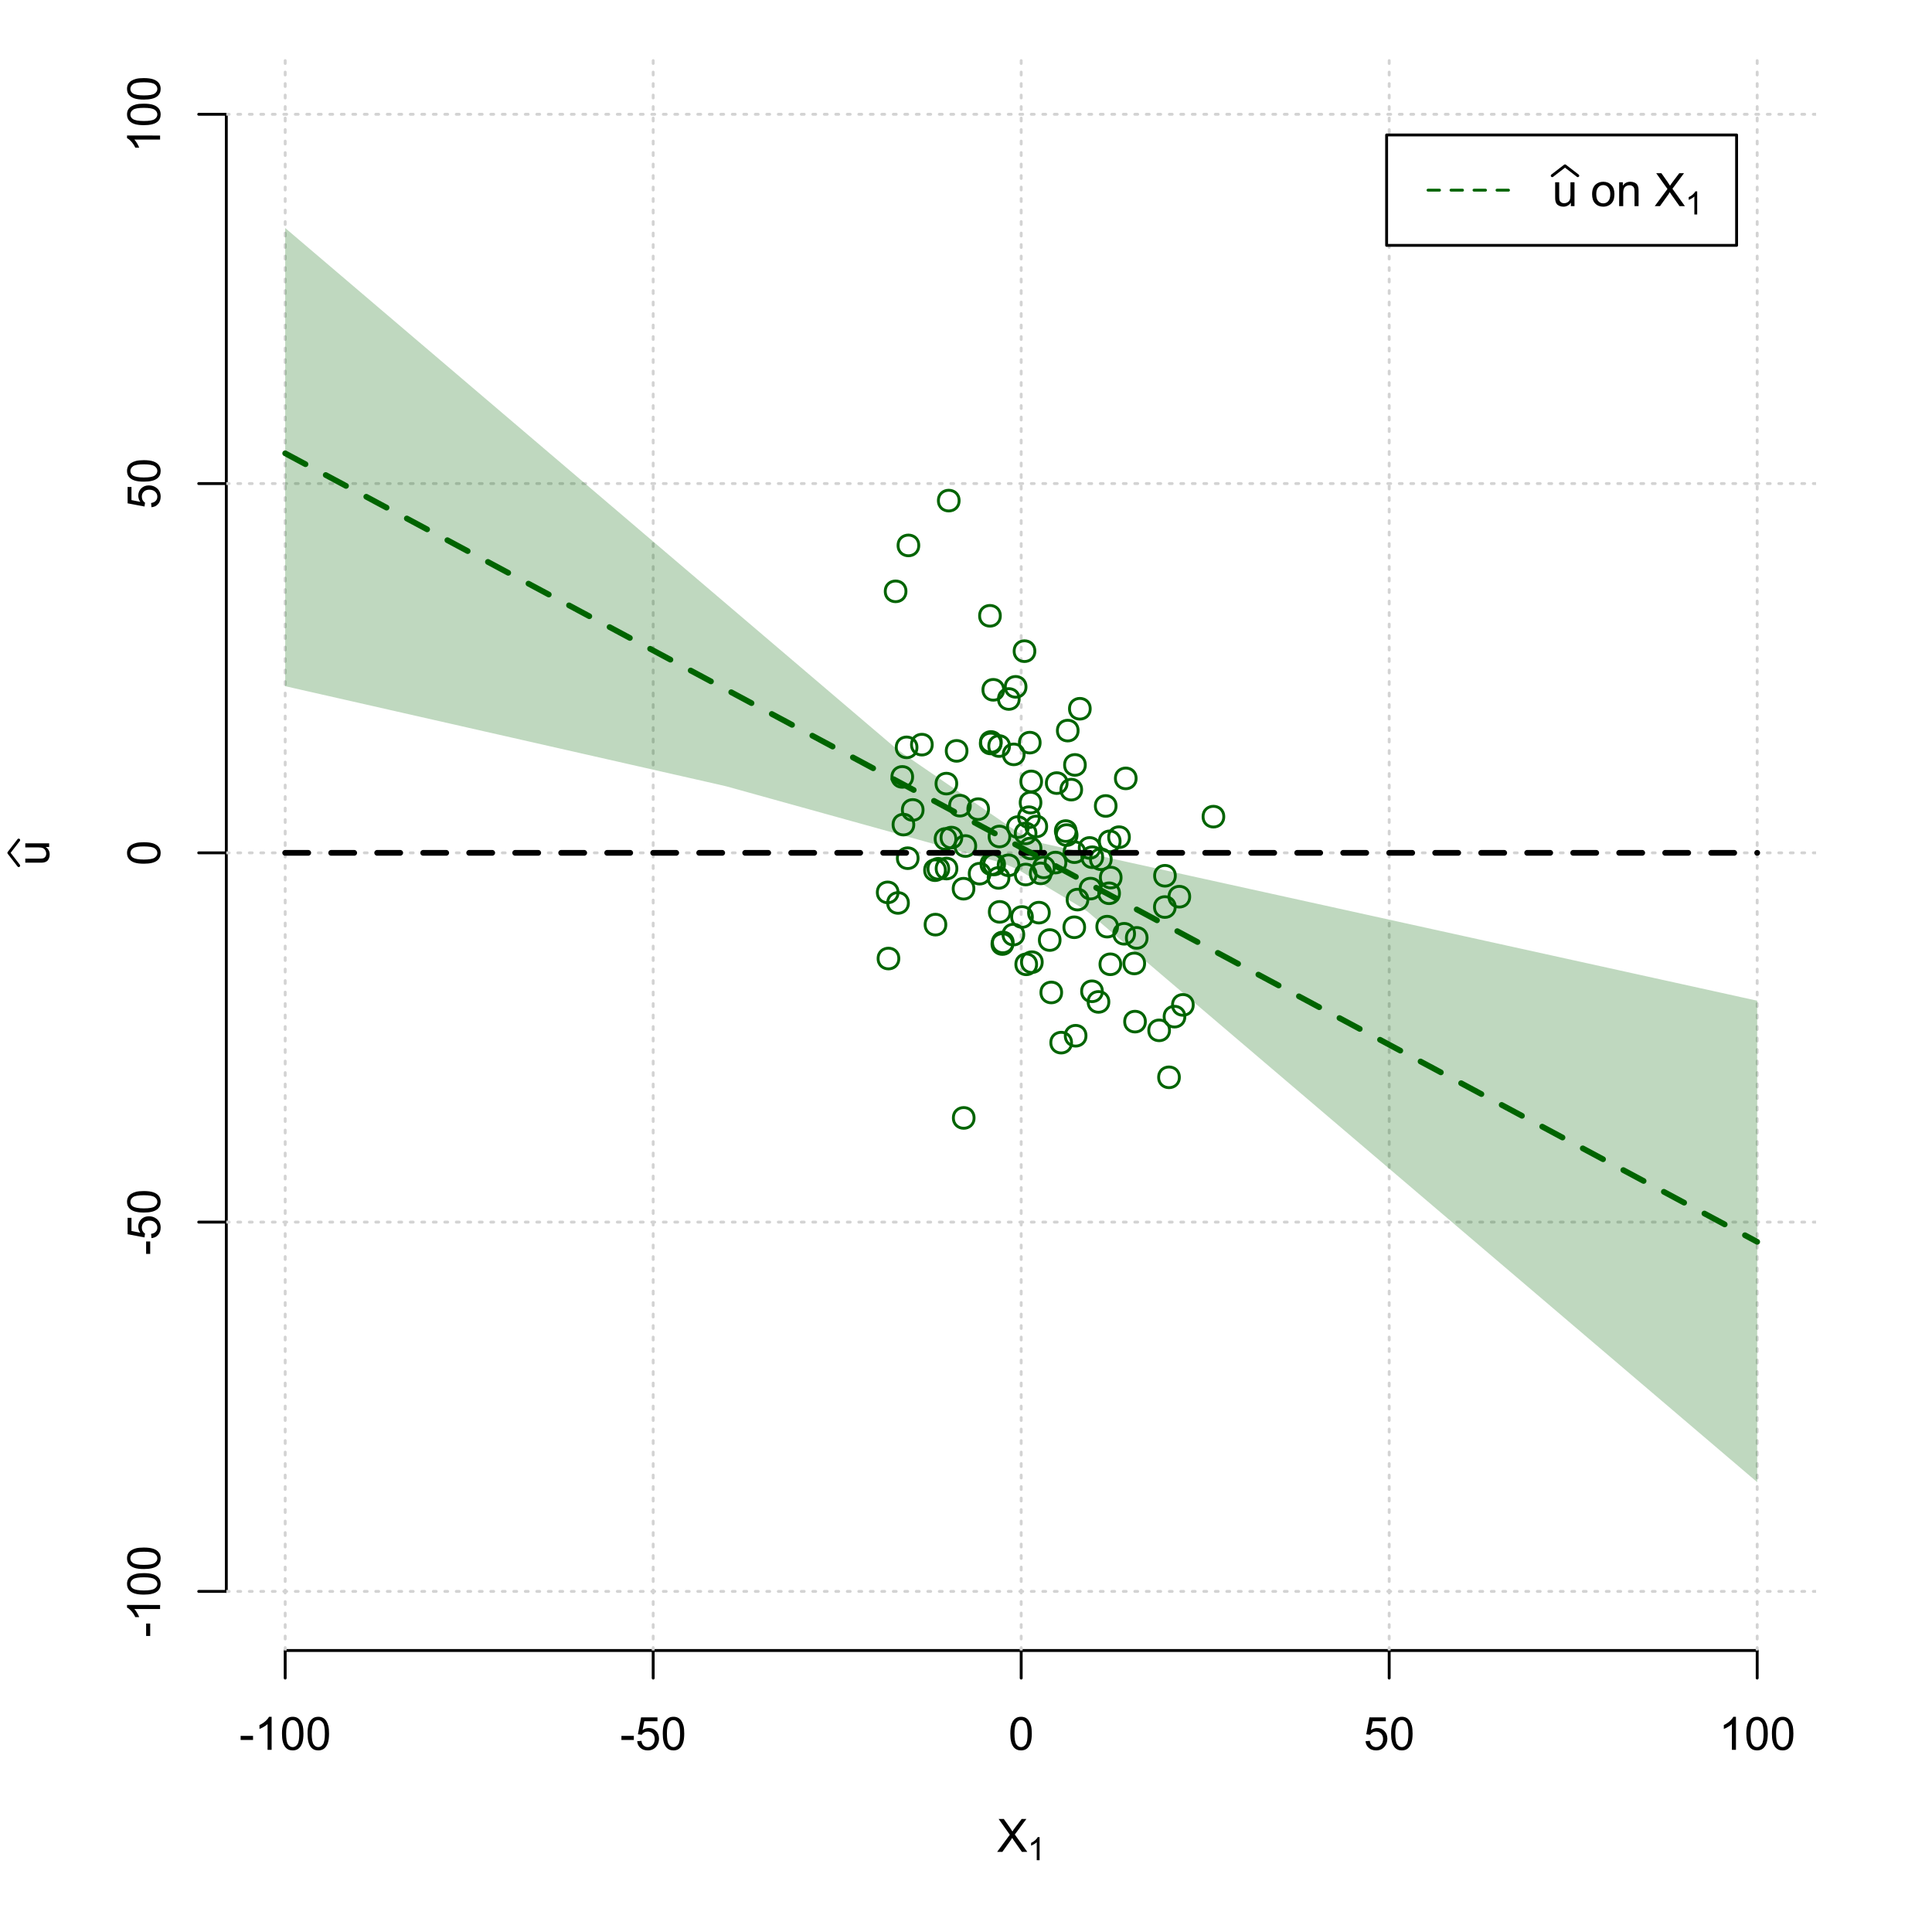 <?xml version="1.0" encoding="UTF-8"?>
<svg xmlns="http://www.w3.org/2000/svg" xmlns:xlink="http://www.w3.org/1999/xlink" width="504pt" height="504pt" viewBox="0 0 504 504" version="1.1">
<defs>
<g>
<symbol overflow="visible" id="glyph0-0">
<path style="stroke:none;" d="M 1.5 0 L 1.5 -7.5 L 7.5 -7.5 L 7.5 0 Z M 1.688 -0.188 L 7.312 -0.188 L 7.312 -7.312 L 1.688 -7.312 Z M 1.688 -0.188 "/>
</symbol>
<symbol overflow="visible" id="glyph0-1">
<path style="stroke:none;" d="M 0.055 0 L 3.375 -4.477 L 0.445 -8.59 L 1.797 -8.59 L 3.359 -6.387 C 3.68 -5.93 3.91 -5.578 4.047 -5.332 C 4.238 -5.645 4.465 -5.969 4.727 -6.312 L 6.457 -8.59 L 7.695 -8.59 L 4.676 -4.539 L 7.93 0 L 6.523 0 L 4.359 -3.062 C 4.238 -3.238 4.113 -3.43 3.984 -3.641 C 3.789 -3.324 3.652 -3.109 3.574 -2.992 L 1.418 0 Z M 0.055 0 "/>
</symbol>
<symbol overflow="visible" id="glyph0-2">
<path style="stroke:none;" d="M 0.383 -2.578 L 0.383 -3.641 L 3.621 -3.641 L 3.621 -2.578 Z M 0.383 -2.578 "/>
</symbol>
<symbol overflow="visible" id="glyph0-3">
<path style="stroke:none;" d="M 4.469 0 L 3.414 0 L 3.414 -6.719 C 3.16 -6.477 2.828 -6.234 2.414 -5.996 C 2 -5.75 1.629 -5.57 1.305 -5.449 L 1.305 -6.469 C 1.895 -6.742 2.41 -7.078 2.852 -7.477 C 3.293 -7.871 3.605 -8.254 3.789 -8.625 L 4.469 -8.625 Z M 4.469 0 "/>
</symbol>
<symbol overflow="visible" id="glyph0-4">
<path style="stroke:none;" d="M 0.5 -4.234 C 0.496 -5.246 0.602 -6.062 0.812 -6.688 C 1.02 -7.305 1.328 -7.785 1.742 -8.121 C 2.148 -8.457 2.668 -8.625 3.297 -8.625 C 3.758 -8.625 4.164 -8.531 4.512 -8.348 C 4.855 -8.16 5.141 -7.891 5.371 -7.543 C 5.594 -7.191 5.773 -6.766 5.906 -6.266 C 6.035 -5.762 6.098 -5.086 6.102 -4.234 C 6.098 -3.227 5.996 -2.414 5.789 -1.797 C 5.578 -1.176 5.266 -0.695 4.859 -0.359 C 4.445 -0.02 3.926 0.145 3.297 0.148 C 2.465 0.145 1.816 -0.148 1.348 -0.742 C 0.781 -1.457 0.496 -2.621 0.5 -4.234 Z M 1.582 -4.234 C 1.582 -2.824 1.746 -1.887 2.074 -1.418 C 2.402 -0.949 2.809 -0.715 3.297 -0.719 C 3.777 -0.715 4.184 -0.949 4.52 -1.422 C 4.848 -1.887 5.016 -2.824 5.016 -4.234 C 5.016 -5.648 4.848 -6.59 4.52 -7.055 C 4.184 -7.516 3.773 -7.746 3.289 -7.75 C 2.801 -7.746 2.414 -7.543 2.125 -7.137 C 1.762 -6.613 1.582 -5.645 1.582 -4.234 Z M 1.582 -4.234 "/>
</symbol>
<symbol overflow="visible" id="glyph0-5">
<path style="stroke:none;" d="M 0.5 -2.25 L 1.605 -2.344 C 1.684 -1.805 1.871 -1.398 2.176 -1.125 C 2.473 -0.852 2.836 -0.715 3.258 -0.719 C 3.766 -0.715 4.195 -0.906 4.547 -1.293 C 4.898 -1.672 5.074 -2.18 5.074 -2.82 C 5.074 -3.414 4.902 -3.891 4.566 -4.242 C 4.227 -4.59 3.785 -4.762 3.242 -4.766 C 2.898 -4.762 2.594 -4.684 2.32 -4.531 C 2.047 -4.375 1.832 -4.176 1.676 -3.93 L 0.688 -4.062 L 1.516 -8.473 L 5.789 -8.473 L 5.789 -7.465 L 2.359 -7.465 L 1.898 -5.156 C 2.414 -5.516 2.953 -5.695 3.523 -5.695 C 4.27 -5.695 4.902 -5.434 5.422 -4.914 C 5.934 -4.395 6.191 -3.727 6.195 -2.914 C 6.191 -2.133 5.965 -1.461 5.516 -0.898 C 4.961 -0.199 4.211 0.145 3.258 0.148 C 2.477 0.145 1.836 -0.07 1.344 -0.508 C 0.844 -0.941 0.562 -1.523 0.5 -2.25 Z M 0.5 -2.25 "/>
</symbol>
<symbol overflow="visible" id="glyph0-6">
<path style="stroke:none;" d="M 4.867 0 L 4.867 -0.914 C 4.379 -0.211 3.723 0.141 2.895 0.141 C 2.527 0.141 2.184 0.07 1.867 -0.07 C 1.547 -0.211 1.309 -0.387 1.156 -0.602 C 1 -0.812 0.895 -1.074 0.832 -1.383 C 0.785 -1.59 0.762 -1.918 0.766 -2.367 L 0.766 -6.223 L 1.82 -6.223 L 1.82 -2.773 C 1.816 -2.219 1.84 -1.848 1.887 -1.656 C 1.949 -1.379 2.09 -1.16 2.309 -1.004 C 2.523 -0.84 2.789 -0.762 3.105 -0.766 C 3.418 -0.762 3.715 -0.844 3.996 -1.008 C 4.273 -1.172 4.469 -1.391 4.586 -1.672 C 4.699 -1.949 4.758 -2.355 4.758 -2.891 L 4.758 -6.223 L 5.812 -6.223 L 5.812 0 Z M 4.867 0 "/>
</symbol>
<symbol overflow="visible" id="glyph0-7">
<path style="stroke:none;" d=""/>
</symbol>
<symbol overflow="visible" id="glyph0-8">
<path style="stroke:none;" d="M 0.398 -3.109 C 0.398 -4.262 0.719 -5.117 1.359 -5.672 C 1.895 -6.133 2.547 -6.363 3.316 -6.363 C 4.172 -6.363 4.871 -6.082 5.414 -5.52 C 5.953 -4.957 6.223 -4.184 6.227 -3.199 C 6.223 -2.398 6.102 -1.766 5.867 -1.309 C 5.625 -0.848 5.277 -0.492 4.82 -0.238 C 4.359 0.016 3.859 0.141 3.316 0.141 C 2.441 0.141 1.734 -0.137 1.203 -0.695 C 0.664 -1.254 0.398 -2.059 0.398 -3.109 Z M 1.484 -3.109 C 1.48 -2.309 1.656 -1.711 2.004 -1.32 C 2.348 -0.922 2.785 -0.727 3.316 -0.727 C 3.84 -0.727 4.273 -0.926 4.621 -1.324 C 4.969 -1.723 5.145 -2.328 5.145 -3.148 C 5.145 -3.914 4.969 -4.496 4.617 -4.895 C 4.266 -5.289 3.832 -5.488 3.316 -5.492 C 2.785 -5.488 2.348 -5.293 2.004 -4.898 C 1.656 -4.5 1.48 -3.902 1.484 -3.109 Z M 1.484 -3.109 "/>
</symbol>
<symbol overflow="visible" id="glyph0-9">
<path style="stroke:none;" d="M 0.789 0 L 0.789 -6.223 L 1.742 -6.223 L 1.742 -5.336 C 2.195 -6.02 2.855 -6.363 3.719 -6.363 C 4.09 -6.363 4.434 -6.293 4.754 -6.16 C 5.066 -6.023 5.305 -5.848 5.461 -5.633 C 5.617 -5.41 5.727 -5.152 5.789 -4.852 C 5.828 -4.656 5.848 -4.312 5.848 -3.828 L 5.848 0 L 4.793 0 L 4.793 -3.785 C 4.793 -4.215 4.75 -4.535 4.668 -4.75 C 4.586 -4.961 4.441 -5.129 4.234 -5.258 C 4.023 -5.383 3.777 -5.449 3.5 -5.449 C 3.047 -5.449 2.66 -5.305 2.332 -5.02 C 2.004 -4.734 1.84 -4.195 1.844 -3.398 L 1.844 0 Z M 0.789 0 "/>
</symbol>
<symbol overflow="visible" id="glyph1-0">
<path style="stroke:none;" d="M 1.051 0 L 1.051 -5.25 L 5.25 -5.25 L 5.25 0 Z M 1.18 -0.133 L 5.117 -0.133 L 5.117 -5.117 L 1.18 -5.117 Z M 1.18 -0.133 "/>
</symbol>
<symbol overflow="visible" id="glyph1-1">
<path style="stroke:none;" d="M 3.129 0 L 2.391 0 L 2.391 -4.703 C 2.211 -4.531 1.977 -4.363 1.691 -4.195 C 1.398 -4.023 1.141 -3.895 0.914 -3.812 L 0.914 -4.527 C 1.328 -4.719 1.688 -4.953 1.996 -5.234 C 2.305 -5.508 2.523 -5.777 2.652 -6.039 L 3.129 -6.039 Z M 3.129 0 "/>
</symbol>
<symbol overflow="visible" id="glyph2-0">
<path style="stroke:none;" d="M 0 -1.5 L -7.5 -1.5 L -7.5 -7.5 L 0 -7.5 Z M -0.188 -1.688 L -0.188 -7.312 L -7.312 -7.312 L -7.312 -1.688 Z M -0.188 -1.688 "/>
</symbol>
<symbol overflow="visible" id="glyph2-1">
<path style="stroke:none;" d="M 0 -4.867 L -0.914 -4.867 C -0.211 -4.379 0.141 -3.723 0.141 -2.895 C 0.141 -2.527 0.07 -2.184 -0.07 -1.867 C -0.211 -1.547 -0.387 -1.309 -0.598 -1.156 C -0.809 -1 -1.07 -0.895 -1.383 -0.832 C -1.59 -0.789 -1.918 -0.766 -2.367 -0.77 L -6.223 -0.77 L -6.223 -1.824 L -2.773 -1.824 C -2.219 -1.82 -1.848 -1.844 -1.656 -1.887 C -1.379 -1.949 -1.16 -2.09 -1.004 -2.309 C -0.84 -2.523 -0.762 -2.789 -0.766 -3.105 C -0.762 -3.418 -0.844 -3.715 -1.008 -3.996 C -1.172 -4.273 -1.391 -4.469 -1.672 -4.586 C -1.945 -4.699 -2.352 -4.758 -2.887 -4.758 L -6.223 -4.758 L -6.223 -5.812 L 0 -5.812 Z M 0 -4.867 "/>
</symbol>
<symbol overflow="visible" id="glyph2-2">
<path style="stroke:none;" d="M -2.578 -0.383 L -3.641 -0.383 L -3.641 -3.621 L -2.578 -3.621 Z M -2.578 -0.383 "/>
</symbol>
<symbol overflow="visible" id="glyph2-3">
<path style="stroke:none;" d="M 0 -4.469 L 0 -3.414 L -6.719 -3.418 C -6.477 -3.16 -6.234 -2.828 -5.996 -2.418 C -5.75 -2.004 -5.57 -1.633 -5.449 -1.309 L -6.469 -1.309 C -6.742 -1.895 -7.078 -2.41 -7.477 -2.852 C -7.871 -3.293 -8.254 -3.605 -8.625 -3.793 L -8.625 -4.473 Z M 0 -4.469 "/>
</symbol>
<symbol overflow="visible" id="glyph2-4">
<path style="stroke:none;" d="M -4.234 -0.5 C -5.246 -0.496 -6.062 -0.602 -6.688 -0.812 C -7.305 -1.02 -7.785 -1.328 -8.121 -1.742 C -8.457 -2.152 -8.625 -2.672 -8.625 -3.301 C -8.625 -3.758 -8.531 -4.164 -8.348 -4.512 C -8.16 -4.859 -7.891 -5.145 -7.543 -5.371 C -7.191 -5.594 -6.766 -5.773 -6.266 -5.906 C -5.762 -6.035 -5.086 -6.098 -4.234 -6.102 C -3.223 -6.098 -2.41 -5.996 -1.793 -5.789 C -1.176 -5.578 -0.695 -5.266 -0.359 -4.859 C -0.02 -4.445 0.145 -3.926 0.148 -3.297 C 0.145 -2.465 -0.148 -1.816 -0.742 -1.348 C -1.457 -0.781 -2.621 -0.496 -4.234 -0.5 Z M -4.234 -1.582 C -2.824 -1.582 -1.887 -1.746 -1.418 -2.074 C -0.949 -2.402 -0.715 -2.809 -0.719 -3.297 C -0.715 -3.777 -0.949 -4.184 -1.422 -4.52 C -1.887 -4.848 -2.824 -5.016 -4.234 -5.016 C -5.648 -5.016 -6.59 -4.848 -7.055 -4.52 C -7.516 -4.188 -7.746 -3.777 -7.75 -3.289 C -7.746 -2.801 -7.543 -2.414 -7.137 -2.129 C -6.613 -1.762 -5.645 -1.582 -4.234 -1.582 Z M -4.234 -1.582 "/>
</symbol>
<symbol overflow="visible" id="glyph2-5">
<path style="stroke:none;" d="M -2.25 -0.5 L -2.344 -1.605 C -1.805 -1.684 -1.398 -1.871 -1.125 -2.176 C -0.852 -2.473 -0.715 -2.836 -0.719 -3.258 C -0.715 -3.766 -0.906 -4.195 -1.293 -4.547 C -1.672 -4.898 -2.18 -5.074 -2.816 -5.074 C -3.414 -5.074 -3.891 -4.902 -4.242 -4.566 C -4.59 -4.227 -4.762 -3.785 -4.766 -3.242 C -4.762 -2.898 -4.684 -2.594 -4.531 -2.32 C -4.375 -2.047 -4.176 -1.832 -3.93 -1.676 L -4.062 -0.688 L -8.473 -1.52 L -8.473 -5.789 L -7.465 -5.789 L -7.465 -2.363 L -5.156 -1.898 C -5.516 -2.414 -5.695 -2.953 -5.695 -3.523 C -5.695 -4.27 -5.434 -4.902 -4.914 -5.422 C -4.395 -5.934 -3.727 -6.191 -2.91 -6.195 C -2.133 -6.191 -1.461 -5.965 -0.895 -5.516 C -0.199 -4.961 0.145 -4.211 0.148 -3.258 C 0.145 -2.477 -0.07 -1.836 -0.508 -1.344 C -0.941 -0.848 -1.523 -0.566 -2.25 -0.5 Z M -2.25 -0.5 "/>
</symbol>
</g>
<clipPath id="clip1">
  <path d="M 74 14.398 L 75 14.398 L 75 430.559 L 74 430.559 Z M 74 14.398 "/>
</clipPath>
<clipPath id="clip2">
  <path d="M 170 14.398 L 171 14.398 L 171 430.559 L 170 430.559 Z M 170 14.398 "/>
</clipPath>
<clipPath id="clip3">
  <path d="M 266 14.398 L 267 14.398 L 267 430.559 L 266 430.559 Z M 266 14.398 "/>
</clipPath>
<clipPath id="clip4">
  <path d="M 362 14.398 L 363 14.398 L 363 430.559 L 362 430.559 Z M 362 14.398 "/>
</clipPath>
<clipPath id="clip5">
  <path d="M 458 14.398 L 459 14.398 L 459 430.559 L 458 430.559 Z M 458 14.398 "/>
</clipPath>
<clipPath id="clip6">
  <path d="M 59.039 414 L 473.758 414 L 473.758 416 L 59.039 416 Z M 59.039 414 "/>
</clipPath>
<clipPath id="clip7">
  <path d="M 59.039 318 L 473.758 318 L 473.758 320 L 59.039 320 Z M 59.039 318 "/>
</clipPath>
<clipPath id="clip8">
  <path d="M 59.039 222 L 473.758 222 L 473.758 223 L 59.039 223 Z M 59.039 222 "/>
</clipPath>
<clipPath id="clip9">
  <path d="M 59.039 125 L 473.758 125 L 473.758 127 L 59.039 127 Z M 59.039 125 "/>
</clipPath>
<clipPath id="clip10">
  <path d="M 59.039 29 L 473.758 29 L 473.758 31 L 59.039 31 Z M 59.039 29 "/>
</clipPath>
</defs>
<g id="surface4116">
<rect x="0" y="0" width="504" height="504" style="fill:rgb(100%,100%,100%);fill-opacity:1;stroke:none;"/>
<g style="fill:rgb(0%,0%,0%);fill-opacity:1;">
  <use xlink:href="#glyph0-1" x="260.062" y="483.102"/>
</g>
<g style="fill:rgb(0%,0%,0%);fill-opacity:1;">
  <use xlink:href="#glyph1-1" x="268.066" y="485.281"/>
</g>
<g style="fill:rgb(0%,0%,0%);fill-opacity:1;">
  <use xlink:href="#glyph2-1" x="12.82" y="225.816"/>
</g>
<path style="fill:none;stroke-width:0.75;stroke-linecap:round;stroke-linejoin:round;stroke:rgb(0%,0%,0%);stroke-opacity:1;stroke-miterlimit:10;" d="M 4.879 225.816 L 2.301 222.48 L 4.879 219.145 "/>
<path style="fill:none;stroke-width:0.75;stroke-linecap:round;stroke-linejoin:round;stroke:rgb(0%,0%,0%);stroke-opacity:1;stroke-miterlimit:10;" d="M 74.398 430.559 L 458.398 430.559 "/>
<path style="fill:none;stroke-width:0.75;stroke-linecap:round;stroke-linejoin:round;stroke:rgb(0%,0%,0%);stroke-opacity:1;stroke-miterlimit:10;" d="M 74.398 430.559 L 74.398 437.762 "/>
<path style="fill:none;stroke-width:0.75;stroke-linecap:round;stroke-linejoin:round;stroke:rgb(0%,0%,0%);stroke-opacity:1;stroke-miterlimit:10;" d="M 170.398 430.559 L 170.398 437.762 "/>
<path style="fill:none;stroke-width:0.75;stroke-linecap:round;stroke-linejoin:round;stroke:rgb(0%,0%,0%);stroke-opacity:1;stroke-miterlimit:10;" d="M 266.398 430.559 L 266.398 437.762 "/>
<path style="fill:none;stroke-width:0.75;stroke-linecap:round;stroke-linejoin:round;stroke:rgb(0%,0%,0%);stroke-opacity:1;stroke-miterlimit:10;" d="M 362.398 430.559 L 362.398 437.762 "/>
<path style="fill:none;stroke-width:0.75;stroke-linecap:round;stroke-linejoin:round;stroke:rgb(0%,0%,0%);stroke-opacity:1;stroke-miterlimit:10;" d="M 458.398 430.559 L 458.398 437.762 "/>
<g style="fill:rgb(0%,0%,0%);fill-opacity:1;">
  <use xlink:href="#glyph0-2" x="62.391" y="456.48"/>
  <use xlink:href="#glyph0-3" x="66.387" y="456.48"/>
  <use xlink:href="#glyph0-4" x="73.061" y="456.48"/>
  <use xlink:href="#glyph0-4" x="79.734" y="456.48"/>
</g>
<g style="fill:rgb(0%,0%,0%);fill-opacity:1;">
  <use xlink:href="#glyph0-2" x="161.727" y="456.48"/>
  <use xlink:href="#glyph0-5" x="165.723" y="456.48"/>
  <use xlink:href="#glyph0-4" x="172.396" y="456.48"/>
</g>
<g style="fill:rgb(0%,0%,0%);fill-opacity:1;">
  <use xlink:href="#glyph0-4" x="263.062" y="456.48"/>
</g>
<g style="fill:rgb(0%,0%,0%);fill-opacity:1;">
  <use xlink:href="#glyph0-5" x="355.727" y="456.48"/>
  <use xlink:href="#glyph0-4" x="362.4" y="456.48"/>
</g>
<g style="fill:rgb(0%,0%,0%);fill-opacity:1;">
  <use xlink:href="#glyph0-3" x="448.387" y="456.48"/>
  <use xlink:href="#glyph0-4" x="455.061" y="456.48"/>
  <use xlink:href="#glyph0-4" x="461.734" y="456.48"/>
</g>
<path style="fill:none;stroke-width:0.75;stroke-linecap:round;stroke-linejoin:round;stroke:rgb(0%,0%,0%);stroke-opacity:1;stroke-miterlimit:10;" d="M 59.039 415.148 L 59.039 29.812 "/>
<path style="fill:none;stroke-width:0.75;stroke-linecap:round;stroke-linejoin:round;stroke:rgb(0%,0%,0%);stroke-opacity:1;stroke-miterlimit:10;" d="M 59.039 415.148 L 51.84 415.148 "/>
<path style="fill:none;stroke-width:0.75;stroke-linecap:round;stroke-linejoin:round;stroke:rgb(0%,0%,0%);stroke-opacity:1;stroke-miterlimit:10;" d="M 59.039 318.812 L 51.84 318.812 "/>
<path style="fill:none;stroke-width:0.75;stroke-linecap:round;stroke-linejoin:round;stroke:rgb(0%,0%,0%);stroke-opacity:1;stroke-miterlimit:10;" d="M 59.039 222.48 L 51.84 222.48 "/>
<path style="fill:none;stroke-width:0.75;stroke-linecap:round;stroke-linejoin:round;stroke:rgb(0%,0%,0%);stroke-opacity:1;stroke-miterlimit:10;" d="M 59.039 126.148 L 51.84 126.148 "/>
<path style="fill:none;stroke-width:0.75;stroke-linecap:round;stroke-linejoin:round;stroke:rgb(0%,0%,0%);stroke-opacity:1;stroke-miterlimit:10;" d="M 59.039 29.812 L 51.84 29.812 "/>
<g style="fill:rgb(0%,0%,0%);fill-opacity:1;">
  <use xlink:href="#glyph2-2" x="41.762" y="427.156"/>
  <use xlink:href="#glyph2-3" x="41.762" y="423.16"/>
  <use xlink:href="#glyph2-4" x="41.762" y="416.486"/>
  <use xlink:href="#glyph2-4" x="41.762" y="409.812"/>
</g>
<g style="fill:rgb(0%,0%,0%);fill-opacity:1;">
  <use xlink:href="#glyph2-2" x="41.762" y="327.484"/>
  <use xlink:href="#glyph2-5" x="41.762" y="323.488"/>
  <use xlink:href="#glyph2-4" x="41.762" y="316.814"/>
</g>
<g style="fill:rgb(0%,0%,0%);fill-opacity:1;">
  <use xlink:href="#glyph2-4" x="41.762" y="225.816"/>
</g>
<g style="fill:rgb(0%,0%,0%);fill-opacity:1;">
  <use xlink:href="#glyph2-5" x="41.762" y="132.82"/>
  <use xlink:href="#glyph2-4" x="41.762" y="126.146"/>
</g>
<g style="fill:rgb(0%,0%,0%);fill-opacity:1;">
  <use xlink:href="#glyph2-3" x="41.762" y="39.824"/>
  <use xlink:href="#glyph2-4" x="41.762" y="33.15"/>
  <use xlink:href="#glyph2-4" x="41.762" y="26.477"/>
</g>
<g clip-path="url(#clip1)" clip-rule="nonzero">
<path style="fill:none;stroke-width:0.75;stroke-linecap:round;stroke-linejoin:round;stroke:rgb(82.745%,82.745%,82.745%);stroke-opacity:1;stroke-dasharray:0.75,2.25;stroke-miterlimit:10;" d="M 74.398 430.559 L 74.398 14.398 "/>
</g>
<g clip-path="url(#clip2)" clip-rule="nonzero">
<path style="fill:none;stroke-width:0.75;stroke-linecap:round;stroke-linejoin:round;stroke:rgb(82.745%,82.745%,82.745%);stroke-opacity:1;stroke-dasharray:0.75,2.25;stroke-miterlimit:10;" d="M 170.398 430.559 L 170.398 14.398 "/>
</g>
<g clip-path="url(#clip3)" clip-rule="nonzero">
<path style="fill:none;stroke-width:0.75;stroke-linecap:round;stroke-linejoin:round;stroke:rgb(82.745%,82.745%,82.745%);stroke-opacity:1;stroke-dasharray:0.75,2.25;stroke-miterlimit:10;" d="M 266.398 430.559 L 266.398 14.398 "/>
</g>
<g clip-path="url(#clip4)" clip-rule="nonzero">
<path style="fill:none;stroke-width:0.75;stroke-linecap:round;stroke-linejoin:round;stroke:rgb(82.745%,82.745%,82.745%);stroke-opacity:1;stroke-dasharray:0.75,2.25;stroke-miterlimit:10;" d="M 362.398 430.559 L 362.398 14.398 "/>
</g>
<g clip-path="url(#clip5)" clip-rule="nonzero">
<path style="fill:none;stroke-width:0.75;stroke-linecap:round;stroke-linejoin:round;stroke:rgb(82.745%,82.745%,82.745%);stroke-opacity:1;stroke-dasharray:0.75,2.25;stroke-miterlimit:10;" d="M 458.398 430.559 L 458.398 14.398 "/>
</g>
<g clip-path="url(#clip6)" clip-rule="nonzero">
<path style="fill:none;stroke-width:0.75;stroke-linecap:round;stroke-linejoin:round;stroke:rgb(82.745%,82.745%,82.745%);stroke-opacity:1;stroke-dasharray:0.75,2.25;stroke-miterlimit:10;" d="M 59.039 415.148 L 473.762 415.148 "/>
</g>
<g clip-path="url(#clip7)" clip-rule="nonzero">
<path style="fill:none;stroke-width:0.75;stroke-linecap:round;stroke-linejoin:round;stroke:rgb(82.745%,82.745%,82.745%);stroke-opacity:1;stroke-dasharray:0.75,2.25;stroke-miterlimit:10;" d="M 59.039 318.812 L 473.762 318.812 "/>
</g>
<g clip-path="url(#clip8)" clip-rule="nonzero">
<path style="fill:none;stroke-width:0.75;stroke-linecap:round;stroke-linejoin:round;stroke:rgb(82.745%,82.745%,82.745%);stroke-opacity:1;stroke-dasharray:0.75,2.25;stroke-miterlimit:10;" d="M 59.039 222.48 L 473.762 222.48 "/>
</g>
<g clip-path="url(#clip9)" clip-rule="nonzero">
<path style="fill:none;stroke-width:0.75;stroke-linecap:round;stroke-linejoin:round;stroke:rgb(82.745%,82.745%,82.745%);stroke-opacity:1;stroke-dasharray:0.75,2.25;stroke-miterlimit:10;" d="M 59.039 126.148 L 473.762 126.148 "/>
</g>
<g clip-path="url(#clip10)" clip-rule="nonzero">
<path style="fill:none;stroke-width:0.75;stroke-linecap:round;stroke-linejoin:round;stroke:rgb(82.745%,82.745%,82.745%);stroke-opacity:1;stroke-dasharray:0.75,2.25;stroke-miterlimit:10;" d="M 59.039 29.812 L 473.762 29.812 "/>
</g>
<path style=" stroke:none;fill-rule:nonzero;fill:rgb(0%,39.216%,0%);fill-opacity:0.251;" d="M 74.398 29.812 L 74.398 59.484 L 76.32 61.117 L 78.238 62.754 L 80.16 64.391 L 82.078 66.027 L 84 67.66 L 85.922 69.297 L 87.84 70.934 L 89.762 72.57 L 91.68 74.207 L 93.602 75.84 L 95.52 77.477 L 97.441 79.113 L 99.359 80.75 L 101.281 82.383 L 103.199 84.02 L 105.121 85.656 L 107.039 87.293 L 108.961 88.93 L 110.879 90.562 L 112.801 92.199 L 114.719 93.836 L 116.641 95.473 L 118.559 97.105 L 120.48 98.742 L 122.398 100.379 L 124.32 102.016 L 126.238 103.652 L 128.16 105.285 L 130.078 106.922 L 133.922 110.195 L 135.84 111.828 L 137.762 113.465 L 139.68 115.102 L 141.602 116.738 L 143.52 118.375 L 145.441 120.008 L 147.359 121.645 L 149.281 123.281 L 151.199 124.918 L 153.121 126.551 L 155.039 128.188 L 156.961 129.824 L 158.879 131.461 L 160.801 133.094 L 162.719 134.73 L 164.641 136.367 L 166.559 138.004 L 168.48 139.641 L 170.398 141.273 L 172.32 142.91 L 174.238 144.547 L 176.16 146.184 L 178.078 147.816 L 181.922 151.09 L 183.84 152.727 L 185.762 154.363 L 187.68 155.996 L 189.602 157.633 L 191.52 159.27 L 193.441 160.906 L 195.359 162.539 L 197.281 164.176 L 199.199 165.812 L 201.121 167.449 L 203.039 169.086 L 204.961 170.719 L 206.879 172.355 L 208.801 173.992 L 210.719 175.629 L 212.641 177.262 L 214.559 178.898 L 216.48 180.535 L 218.398 182.172 L 220.32 183.809 L 222.238 185.441 L 224.16 187.078 L 226.078 188.715 L 228 190.352 L 229.922 191.984 L 231.84 193.621 L 233.762 195.258 L 235.68 196.668 L 237.602 197.984 L 239.52 199.297 L 241.441 200.613 L 243.359 201.926 L 245.281 203.242 L 247.199 204.555 L 249.121 205.871 L 251.039 207.184 L 252.961 208.5 L 254.879 209.812 L 256.801 211.129 L 258.719 212.441 L 260.641 213.758 L 262.559 215.07 L 264.48 216.387 L 266.398 217.699 L 268.32 218.684 L 270.238 219.426 L 272.16 220.035 L 274.078 220.457 L 277.922 221.301 L 279.84 221.727 L 281.762 222.148 L 283.68 222.57 L 285.602 222.992 L 287.52 223.418 L 289.441 223.84 L 291.359 224.262 L 293.281 224.684 L 295.199 225.109 L 297.121 225.531 L 299.039 225.953 L 300.961 226.375 L 302.879 226.801 L 304.801 227.223 L 306.719 227.645 L 308.641 228.066 L 310.559 228.492 L 312.48 228.914 L 314.398 229.336 L 316.32 229.758 L 318.238 230.184 L 320.16 230.605 L 322.078 231.027 L 324 231.449 L 325.922 231.875 L 327.84 232.297 L 329.762 232.719 L 331.68 233.141 L 333.602 233.566 L 335.52 233.988 L 337.441 234.41 L 339.359 234.832 L 341.281 235.258 L 343.199 235.68 L 345.121 236.102 L 347.039 236.523 L 348.961 236.949 L 350.879 237.371 L 352.801 237.793 L 354.719 238.215 L 356.641 238.641 L 358.559 239.062 L 360.48 239.484 L 362.398 239.906 L 364.32 240.332 L 366.238 240.754 L 368.16 241.176 L 370.078 241.598 L 372 242.023 L 373.922 242.445 L 375.84 242.867 L 377.762 243.289 L 379.68 243.715 L 381.602 244.137 L 383.52 244.559 L 385.441 244.98 L 387.359 245.406 L 389.281 245.828 L 391.199 246.25 L 393.121 246.676 L 395.039 247.098 L 396.961 247.52 L 398.879 247.941 L 400.801 248.367 L 402.719 248.789 L 404.641 249.211 L 406.559 249.633 L 408.48 250.059 L 410.398 250.48 L 412.32 250.902 L 414.238 251.324 L 416.16 251.75 L 418.078 252.172 L 421.922 253.016 L 423.84 253.441 L 425.762 253.863 L 427.68 254.285 L 429.602 254.707 L 431.52 255.133 L 433.441 255.555 L 435.359 255.977 L 437.281 256.398 L 439.199 256.824 L 441.121 257.246 L 443.039 257.668 L 444.961 258.09 L 446.879 258.516 L 448.801 258.938 L 450.719 259.359 L 452.641 259.781 L 454.559 260.207 L 456.48 260.629 L 458.398 261.051 L 458.398 415.148 L 458.398 386.652 L 456.48 385.016 L 454.559 383.379 L 452.641 381.742 L 450.719 380.109 L 448.801 378.473 L 446.879 376.836 L 444.961 375.199 L 443.039 373.566 L 441.121 371.93 L 439.199 370.293 L 437.281 368.656 L 435.359 367.02 L 433.441 365.387 L 431.52 363.75 L 429.602 362.113 L 427.68 360.477 L 425.762 358.844 L 423.84 357.207 L 421.922 355.57 L 418.078 352.297 L 416.16 350.664 L 414.238 349.027 L 412.32 347.391 L 410.398 345.754 L 408.48 344.121 L 406.559 342.484 L 404.641 340.848 L 402.719 339.211 L 400.801 337.574 L 398.879 335.941 L 396.961 334.305 L 395.039 332.668 L 393.121 331.031 L 391.199 329.398 L 389.281 327.762 L 387.359 326.125 L 385.441 324.488 L 383.52 322.852 L 381.602 321.219 L 379.68 319.582 L 377.762 317.945 L 375.84 316.309 L 373.922 314.676 L 370.078 311.402 L 368.16 309.766 L 366.238 308.129 L 364.32 306.496 L 362.398 304.859 L 360.48 303.223 L 358.559 301.586 L 356.641 299.953 L 354.719 298.316 L 352.801 296.68 L 350.879 295.043 L 348.961 293.41 L 347.039 291.773 L 345.121 290.137 L 343.199 288.5 L 341.281 286.863 L 339.359 285.23 L 337.441 283.594 L 335.52 281.957 L 333.602 280.32 L 331.68 278.688 L 329.762 277.051 L 327.84 275.414 L 325.922 273.777 L 324 272.141 L 322.078 270.508 L 320.16 268.871 L 318.238 267.234 L 316.32 265.598 L 314.398 263.965 L 312.48 262.328 L 310.559 260.691 L 308.641 259.055 L 306.719 257.418 L 304.801 255.785 L 302.879 254.148 L 300.961 252.512 L 299.039 250.875 L 297.121 249.242 L 295.199 247.605 L 293.281 245.969 L 291.359 244.332 L 289.441 242.695 L 287.52 241.062 L 285.602 239.426 L 283.68 237.789 L 281.762 236.547 L 279.84 235.395 L 277.922 234.246 L 276 233.094 L 274.078 231.945 L 272.16 230.793 L 270.238 229.645 L 268.32 228.492 L 266.398 227.344 L 264.48 226.367 L 262.559 225.57 L 260.641 224.887 L 258.719 224.355 L 256.801 223.82 L 254.879 223.289 L 252.961 222.754 L 251.039 222.223 L 249.121 221.688 L 247.199 221.156 L 245.281 220.625 L 243.359 220.09 L 241.441 219.559 L 239.52 219.023 L 237.602 218.492 L 235.68 217.957 L 233.762 217.426 L 231.84 216.891 L 229.922 216.359 L 228 215.824 L 226.078 215.293 L 224.16 214.758 L 222.238 214.227 L 220.32 213.691 L 218.398 213.16 L 216.48 212.625 L 214.559 212.094 L 212.641 211.559 L 210.719 211.027 L 208.801 210.496 L 206.879 209.961 L 204.961 209.43 L 203.039 208.895 L 201.121 208.363 L 199.199 207.828 L 197.281 207.297 L 195.359 206.762 L 193.441 206.23 L 191.52 205.695 L 189.602 205.164 L 187.68 204.711 L 185.762 204.273 L 183.84 203.84 L 181.922 203.402 L 180 202.969 L 178.078 202.531 L 176.16 202.098 L 174.238 201.66 L 172.32 201.227 L 170.398 200.789 L 168.48 200.355 L 166.559 199.918 L 164.641 199.484 L 162.719 199.047 L 160.801 198.609 L 158.879 198.176 L 156.961 197.738 L 155.039 197.305 L 153.121 196.867 L 151.199 196.434 L 149.281 195.996 L 147.359 195.562 L 145.441 195.125 L 143.52 194.691 L 141.602 194.254 L 139.68 193.816 L 137.762 193.383 L 135.84 192.945 L 133.922 192.512 L 132 192.074 L 130.078 191.641 L 128.16 191.203 L 126.238 190.77 L 124.32 190.332 L 122.398 189.898 L 120.48 189.461 L 118.559 189.023 L 116.641 188.59 L 114.719 188.152 L 112.801 187.719 L 110.879 187.281 L 108.961 186.848 L 107.039 186.41 L 105.121 185.977 L 103.199 185.539 L 101.281 185.105 L 99.359 184.668 L 97.441 184.23 L 95.52 183.797 L 93.602 183.359 L 91.68 182.926 L 89.762 182.488 L 87.84 182.055 L 85.922 181.617 L 84 181.184 L 82.078 180.746 L 80.16 180.312 L 78.238 179.875 L 76.32 179.438 L 74.398 179.004 Z M 74.398 29.812 "/>
<path style="fill:none;stroke-width:0.75;stroke-linecap:round;stroke-linejoin:round;stroke:rgb(0%,39.216%,0%);stroke-opacity:1;stroke-miterlimit:10;" d="M 278.371 204.281 C 278.371 207.883 272.969 207.883 272.969 204.281 C 272.969 200.684 278.371 200.684 278.371 204.281 "/>
<path style="fill:none;stroke-width:0.75;stroke-linecap:round;stroke-linejoin:round;stroke:rgb(0%,39.216%,0%);stroke-opacity:1;stroke-miterlimit:10;" d="M 292.457 228.93 C 292.457 232.531 287.059 232.531 287.059 228.93 C 287.059 225.328 292.457 225.328 292.457 228.93 "/>
<path style="fill:none;stroke-width:0.75;stroke-linecap:round;stroke-linejoin:round;stroke:rgb(0%,39.216%,0%);stroke-opacity:1;stroke-miterlimit:10;" d="M 249.582 204.418 C 249.582 208.02 244.184 208.02 244.184 204.418 C 244.184 200.82 249.582 200.82 249.582 204.418 "/>
<path style="fill:none;stroke-width:0.75;stroke-linecap:round;stroke-linejoin:round;stroke:rgb(0%,39.216%,0%);stroke-opacity:1;stroke-miterlimit:10;" d="M 239.207 194.965 C 239.207 198.562 233.809 198.562 233.809 194.965 C 233.809 191.363 239.207 191.363 239.207 194.965 "/>
<path style="fill:none;stroke-width:0.75;stroke-linecap:round;stroke-linejoin:round;stroke:rgb(0%,39.216%,0%);stroke-opacity:1;stroke-miterlimit:10;" d="M 274.191 227.844 C 274.191 231.441 268.793 231.441 268.793 227.844 C 268.793 224.242 274.191 224.242 274.191 227.844 "/>
<path style="fill:none;stroke-width:0.75;stroke-linecap:round;stroke-linejoin:round;stroke:rgb(0%,39.216%,0%);stroke-opacity:1;stroke-miterlimit:10;" d="M 254.531 220.699 C 254.531 224.301 249.129 224.301 249.129 220.699 C 249.129 217.098 254.531 217.098 254.531 220.699 "/>
<path style="fill:none;stroke-width:0.75;stroke-linecap:round;stroke-linejoin:round;stroke:rgb(0%,39.216%,0%);stroke-opacity:1;stroke-miterlimit:10;" d="M 282.984 222.309 C 282.984 225.906 277.586 225.906 277.586 222.309 C 277.586 218.707 282.984 218.707 282.984 222.309 "/>
<path style="fill:none;stroke-width:0.75;stroke-linecap:round;stroke-linejoin:round;stroke:rgb(0%,39.216%,0%);stroke-opacity:1;stroke-miterlimit:10;" d="M 294.621 218.391 C 294.621 221.992 289.219 221.992 289.219 218.391 C 289.219 214.793 294.621 214.793 294.621 218.391 "/>
<path style="fill:none;stroke-width:0.75;stroke-linecap:round;stroke-linejoin:round;stroke:rgb(0%,39.216%,0%);stroke-opacity:1;stroke-miterlimit:10;" d="M 264.184 246.27 C 264.184 249.871 258.781 249.871 258.781 246.27 C 258.781 242.668 264.184 242.668 264.184 246.27 "/>
<path style="fill:none;stroke-width:0.75;stroke-linecap:round;stroke-linejoin:round;stroke:rgb(0%,39.216%,0%);stroke-opacity:1;stroke-miterlimit:10;" d="M 281.242 190.594 C 281.242 194.191 275.844 194.191 275.844 190.594 C 275.844 186.992 281.242 186.992 281.242 190.594 "/>
<path style="fill:none;stroke-width:0.75;stroke-linecap:round;stroke-linejoin:round;stroke:rgb(0%,39.216%,0%);stroke-opacity:1;stroke-miterlimit:10;" d="M 270.25 217.418 C 270.25 221.02 264.852 221.02 264.852 217.418 C 264.852 213.82 270.25 213.82 270.25 217.418 "/>
<path style="fill:none;stroke-width:0.75;stroke-linecap:round;stroke-linejoin:round;stroke:rgb(0%,39.216%,0%);stroke-opacity:1;stroke-miterlimit:10;" d="M 243.191 194.254 C 243.191 197.855 237.789 197.855 237.789 194.254 C 237.789 190.656 243.191 190.656 243.191 194.254 "/>
<path style="fill:none;stroke-width:0.75;stroke-linecap:round;stroke-linejoin:round;stroke:rgb(0%,39.216%,0%);stroke-opacity:1;stroke-miterlimit:10;" d="M 276.539 245.227 C 276.539 248.828 271.141 248.828 271.141 245.227 C 271.141 241.629 276.539 241.629 276.539 245.227 "/>
<path style="fill:none;stroke-width:0.75;stroke-linecap:round;stroke-linejoin:round;stroke:rgb(0%,39.216%,0%);stroke-opacity:1;stroke-miterlimit:10;" d="M 238.074 202.672 C 238.074 206.273 232.672 206.273 232.672 202.672 C 232.672 199.074 238.074 199.074 238.074 202.672 "/>
<path style="fill:none;stroke-width:0.75;stroke-linecap:round;stroke-linejoin:round;stroke:rgb(0%,39.216%,0%);stroke-opacity:1;stroke-miterlimit:10;" d="M 273.723 238.082 C 273.723 241.684 268.324 241.684 268.324 238.082 C 268.324 234.48 273.723 234.48 273.723 238.082 "/>
<path style="fill:none;stroke-width:0.75;stroke-linecap:round;stroke-linejoin:round;stroke:rgb(0%,39.216%,0%);stroke-opacity:1;stroke-miterlimit:10;" d="M 309.09 265.215 C 309.09 268.816 303.691 268.816 303.691 265.215 C 303.691 261.613 309.09 261.613 309.09 265.215 "/>
<path style="fill:none;stroke-width:0.75;stroke-linecap:round;stroke-linejoin:round;stroke:rgb(0%,39.216%,0%);stroke-opacity:1;stroke-miterlimit:10;" d="M 319.246 213.039 C 319.246 216.641 313.848 216.641 313.848 213.039 C 313.848 209.438 319.246 209.438 319.246 213.039 "/>
<path style="fill:none;stroke-width:0.75;stroke-linecap:round;stroke-linejoin:round;stroke:rgb(0%,39.216%,0%);stroke-opacity:1;stroke-miterlimit:10;" d="M 295.965 243.598 C 295.965 247.195 290.562 247.195 290.562 243.598 C 290.562 239.996 295.965 239.996 295.965 243.598 "/>
<path style="fill:none;stroke-width:0.75;stroke-linecap:round;stroke-linejoin:round;stroke:rgb(0%,39.216%,0%);stroke-opacity:1;stroke-miterlimit:10;" d="M 306.605 228.461 C 306.605 232.062 301.207 232.062 301.207 228.461 C 301.207 224.859 306.605 224.859 306.605 228.461 "/>
<path style="fill:none;stroke-width:0.75;stroke-linecap:round;stroke-linejoin:round;stroke:rgb(0%,39.216%,0%);stroke-opacity:1;stroke-miterlimit:10;" d="M 261.137 193.949 C 261.137 197.551 255.734 197.551 255.734 193.949 C 255.734 190.352 261.137 190.352 261.137 193.949 "/>
<path style="fill:none;stroke-width:0.75;stroke-linecap:round;stroke-linejoin:round;stroke:rgb(0%,39.216%,0%);stroke-opacity:1;stroke-miterlimit:10;" d="M 271.547 221.328 C 271.547 224.926 266.148 224.926 266.148 221.328 C 266.148 217.727 271.547 217.727 271.547 221.328 "/>
<path style="fill:none;stroke-width:0.75;stroke-linecap:round;stroke-linejoin:round;stroke:rgb(0%,39.216%,0%);stroke-opacity:1;stroke-miterlimit:10;" d="M 287.566 258.594 C 287.566 262.195 282.164 262.195 282.164 258.594 C 282.164 254.996 287.566 254.996 287.566 258.594 "/>
<path style="fill:none;stroke-width:0.75;stroke-linecap:round;stroke-linejoin:round;stroke:rgb(0%,39.216%,0%);stroke-opacity:1;stroke-miterlimit:10;" d="M 260.953 160.645 C 260.953 164.246 255.551 164.246 255.551 160.645 C 255.551 157.047 260.953 157.047 260.953 160.645 "/>
<path style="fill:none;stroke-width:0.75;stroke-linecap:round;stroke-linejoin:round;stroke:rgb(0%,39.216%,0%);stroke-opacity:1;stroke-miterlimit:10;" d="M 307.66 281.039 C 307.66 284.641 302.258 284.641 302.258 281.039 C 302.258 277.441 307.66 277.441 307.66 281.039 "/>
<path style="fill:none;stroke-width:0.75;stroke-linecap:round;stroke-linejoin:round;stroke:rgb(0%,39.216%,0%);stroke-opacity:1;stroke-miterlimit:10;" d="M 263.191 229.023 C 263.191 232.625 257.789 232.625 257.789 229.023 C 257.789 225.422 263.191 225.422 263.191 229.023 "/>
<path style="fill:none;stroke-width:0.75;stroke-linecap:round;stroke-linejoin:round;stroke:rgb(0%,39.216%,0%);stroke-opacity:1;stroke-miterlimit:10;" d="M 250.203 130.594 C 250.203 134.195 244.801 134.195 244.801 130.594 C 244.801 126.992 250.203 126.992 250.203 130.594 "/>
<path style="fill:none;stroke-width:0.75;stroke-linecap:round;stroke-linejoin:round;stroke:rgb(0%,39.216%,0%);stroke-opacity:1;stroke-miterlimit:10;" d="M 283.301 270.191 C 283.301 273.793 277.902 273.793 277.902 270.191 C 277.902 266.594 283.301 266.594 283.301 270.191 "/>
<path style="fill:none;stroke-width:0.75;stroke-linecap:round;stroke-linejoin:round;stroke:rgb(0%,39.216%,0%);stroke-opacity:1;stroke-miterlimit:10;" d="M 275.012 226.273 C 275.012 229.875 269.609 229.875 269.609 226.273 C 269.609 222.676 275.012 222.676 275.012 226.273 "/>
<path style="fill:none;stroke-width:0.75;stroke-linecap:round;stroke-linejoin:round;stroke:rgb(0%,39.216%,0%);stroke-opacity:1;stroke-miterlimit:10;" d="M 271.336 193.73 C 271.336 197.332 265.938 197.332 265.938 193.73 C 265.938 190.133 271.336 190.133 271.336 193.73 "/>
<path style="fill:none;stroke-width:0.75;stroke-linecap:round;stroke-linejoin:round;stroke:rgb(0%,39.216%,0%);stroke-opacity:1;stroke-miterlimit:10;" d="M 283.789 234.68 C 283.789 238.277 278.391 238.277 278.391 234.68 C 278.391 231.078 283.789 231.078 283.789 234.68 "/>
<path style="fill:none;stroke-width:0.75;stroke-linecap:round;stroke-linejoin:round;stroke:rgb(0%,39.216%,0%);stroke-opacity:1;stroke-miterlimit:10;" d="M 292.352 251.555 C 292.352 255.152 286.953 255.152 286.953 251.555 C 286.953 247.953 292.352 247.953 292.352 251.555 "/>
<path style="fill:none;stroke-width:0.75;stroke-linecap:round;stroke-linejoin:round;stroke:rgb(0%,39.216%,0%);stroke-opacity:1;stroke-miterlimit:10;" d="M 253.117 210.172 C 253.117 213.773 247.719 213.773 247.719 210.172 C 247.719 206.57 253.117 206.57 253.117 210.172 "/>
<path style="fill:none;stroke-width:0.75;stroke-linecap:round;stroke-linejoin:round;stroke:rgb(0%,39.216%,0%);stroke-opacity:1;stroke-miterlimit:10;" d="M 234.27 232.797 C 234.27 236.395 228.871 236.395 228.871 232.797 C 228.871 229.195 234.27 229.195 234.27 232.797 "/>
<path style="fill:none;stroke-width:0.75;stroke-linecap:round;stroke-linejoin:round;stroke:rgb(0%,39.216%,0%);stroke-opacity:1;stroke-miterlimit:10;" d="M 240.801 211.293 C 240.801 214.891 235.402 214.891 235.402 211.293 C 235.402 207.691 240.801 207.691 240.801 211.293 "/>
<path style="fill:none;stroke-width:0.75;stroke-linecap:round;stroke-linejoin:round;stroke:rgb(0%,39.216%,0%);stroke-opacity:1;stroke-miterlimit:10;" d="M 278.051 225.016 C 278.051 228.613 272.648 228.613 272.648 225.016 C 272.648 221.414 278.051 221.414 278.051 225.016 "/>
<path style="fill:none;stroke-width:0.75;stroke-linecap:round;stroke-linejoin:round;stroke:rgb(0%,39.216%,0%);stroke-opacity:1;stroke-miterlimit:10;" d="M 249.355 218.852 C 249.355 222.453 243.957 222.453 243.957 218.852 C 243.957 215.254 249.355 215.254 249.355 218.852 "/>
<path style="fill:none;stroke-width:0.75;stroke-linecap:round;stroke-linejoin:round;stroke:rgb(0%,39.216%,0%);stroke-opacity:1;stroke-miterlimit:10;" d="M 299.238 244.668 C 299.238 248.27 293.84 248.27 293.84 244.668 C 293.84 241.066 299.238 241.066 299.238 244.668 "/>
<path style="fill:none;stroke-width:0.75;stroke-linecap:round;stroke-linejoin:round;stroke:rgb(0%,39.216%,0%);stroke-opacity:1;stroke-miterlimit:10;" d="M 268.23 215.762 C 268.23 219.363 262.832 219.363 262.832 215.762 C 262.832 212.16 268.23 212.16 268.23 215.762 "/>
<path style="fill:none;stroke-width:0.75;stroke-linecap:round;stroke-linejoin:round;stroke:rgb(0%,39.216%,0%);stroke-opacity:1;stroke-miterlimit:10;" d="M 246.613 227.008 C 246.613 230.605 241.211 230.605 241.211 227.008 C 241.211 223.406 246.613 223.406 246.613 227.008 "/>
<path style="fill:none;stroke-width:0.75;stroke-linecap:round;stroke-linejoin:round;stroke:rgb(0%,39.216%,0%);stroke-opacity:1;stroke-miterlimit:10;" d="M 236.969 235.551 C 236.969 239.148 231.57 239.148 231.57 235.551 C 231.57 231.949 236.969 231.949 236.969 235.551 "/>
<path style="fill:none;stroke-width:0.75;stroke-linecap:round;stroke-linejoin:round;stroke:rgb(0%,39.216%,0%);stroke-opacity:1;stroke-miterlimit:10;" d="M 267.156 196.793 C 267.156 200.395 261.754 200.395 261.754 196.793 C 261.754 193.195 267.156 193.195 267.156 196.793 "/>
<path style="fill:none;stroke-width:0.75;stroke-linecap:round;stroke-linejoin:round;stroke:rgb(0%,39.216%,0%);stroke-opacity:1;stroke-miterlimit:10;" d="M 234.473 250.051 C 234.473 253.652 229.074 253.652 229.074 250.051 C 229.074 246.453 234.473 246.453 234.473 250.051 "/>
<path style="fill:none;stroke-width:0.75;stroke-linecap:round;stroke-linejoin:round;stroke:rgb(0%,39.216%,0%);stroke-opacity:1;stroke-miterlimit:10;" d="M 306.574 236.617 C 306.574 240.219 301.172 240.219 301.172 236.617 C 301.172 233.02 306.574 233.02 306.574 236.617 "/>
<path style="fill:none;stroke-width:0.75;stroke-linecap:round;stroke-linejoin:round;stroke:rgb(0%,39.216%,0%);stroke-opacity:1;stroke-miterlimit:10;" d="M 271.715 203.848 C 271.715 207.445 266.312 207.445 266.312 203.848 C 266.312 200.246 271.715 200.246 271.715 203.848 "/>
<path style="fill:none;stroke-width:0.75;stroke-linecap:round;stroke-linejoin:round;stroke:rgb(0%,39.216%,0%);stroke-opacity:1;stroke-miterlimit:10;" d="M 265.871 182.348 C 265.871 185.945 260.473 185.945 260.473 182.348 C 260.473 178.746 265.871 178.746 265.871 182.348 "/>
<path style="fill:none;stroke-width:0.75;stroke-linecap:round;stroke-linejoin:round;stroke:rgb(0%,39.216%,0%);stroke-opacity:1;stroke-miterlimit:10;" d="M 258.254 227.914 C 258.254 231.516 252.852 231.516 252.852 227.914 C 252.852 224.316 258.254 224.316 258.254 227.914 "/>
<path style="fill:none;stroke-width:0.75;stroke-linecap:round;stroke-linejoin:round;stroke:rgb(0%,39.216%,0%);stroke-opacity:1;stroke-miterlimit:10;" d="M 270.273 228.137 C 270.273 231.734 264.875 231.734 264.875 228.137 C 264.875 224.535 270.273 224.535 270.273 228.137 "/>
<path style="fill:none;stroke-width:0.75;stroke-linecap:round;stroke-linejoin:round;stroke:rgb(0%,39.216%,0%);stroke-opacity:1;stroke-miterlimit:10;" d="M 282.164 205.992 C 282.164 209.594 276.762 209.594 276.762 205.992 C 276.762 202.395 282.164 202.395 282.164 205.992 "/>
<path style="fill:none;stroke-width:0.75;stroke-linecap:round;stroke-linejoin:round;stroke:rgb(0%,39.216%,0%);stroke-opacity:1;stroke-miterlimit:10;" d="M 298.793 266.512 C 298.793 270.109 293.395 270.109 293.395 266.512 C 293.395 262.91 298.793 262.91 298.793 266.512 "/>
<path style="fill:none;stroke-width:0.75;stroke-linecap:round;stroke-linejoin:round;stroke:rgb(0%,39.216%,0%);stroke-opacity:1;stroke-miterlimit:10;" d="M 252.254 195.883 C 252.254 199.48 246.852 199.48 246.852 195.883 C 246.852 192.281 252.254 192.281 252.254 195.883 "/>
<path style="fill:none;stroke-width:0.75;stroke-linecap:round;stroke-linejoin:round;stroke:rgb(0%,39.216%,0%);stroke-opacity:1;stroke-miterlimit:10;" d="M 291.531 241.734 C 291.531 245.332 286.133 245.332 286.133 241.734 C 286.133 238.133 291.531 238.133 291.531 241.734 "/>
<path style="fill:none;stroke-width:0.75;stroke-linecap:round;stroke-linejoin:round;stroke:rgb(0%,39.216%,0%);stroke-opacity:1;stroke-miterlimit:10;" d="M 257.879 211.082 C 257.879 214.684 252.48 214.684 252.48 211.082 C 252.48 207.484 257.879 207.484 257.879 211.082 "/>
<path style="fill:none;stroke-width:0.75;stroke-linecap:round;stroke-linejoin:round;stroke:rgb(0%,39.216%,0%);stroke-opacity:1;stroke-miterlimit:10;" d="M 280.965 217.844 C 280.965 221.445 275.566 221.445 275.566 217.844 C 275.566 214.246 280.965 214.246 280.965 217.844 "/>
<path style="fill:none;stroke-width:0.75;stroke-linecap:round;stroke-linejoin:round;stroke:rgb(0%,39.216%,0%);stroke-opacity:1;stroke-miterlimit:10;" d="M 286.949 221.203 C 286.949 224.805 281.551 224.805 281.551 221.203 C 281.551 217.602 286.949 217.602 286.949 221.203 "/>
<path style="fill:none;stroke-width:0.75;stroke-linecap:round;stroke-linejoin:round;stroke:rgb(0%,39.216%,0%);stroke-opacity:1;stroke-miterlimit:10;" d="M 247.488 226.637 C 247.488 230.234 242.086 230.234 242.086 226.637 C 242.086 223.035 247.488 223.035 247.488 226.637 "/>
<path style="fill:none;stroke-width:0.75;stroke-linecap:round;stroke-linejoin:round;stroke:rgb(0%,39.216%,0%);stroke-opacity:1;stroke-miterlimit:10;" d="M 271.539 209.371 C 271.539 212.969 266.141 212.969 266.141 209.371 C 266.141 205.77 271.539 205.77 271.539 209.371 "/>
<path style="fill:none;stroke-width:0.75;stroke-linecap:round;stroke-linejoin:round;stroke:rgb(0%,39.216%,0%);stroke-opacity:1;stroke-miterlimit:10;" d="M 271.883 251 C 271.883 254.602 266.484 254.602 266.484 251 C 266.484 247.402 271.883 247.402 271.883 251 "/>
<path style="fill:none;stroke-width:0.75;stroke-linecap:round;stroke-linejoin:round;stroke:rgb(0%,39.216%,0%);stroke-opacity:1;stroke-miterlimit:10;" d="M 310.355 233.922 C 310.355 237.52 304.957 237.52 304.957 233.922 C 304.957 230.32 310.355 230.32 310.355 233.922 "/>
<path style="fill:none;stroke-width:0.75;stroke-linecap:round;stroke-linejoin:round;stroke:rgb(0%,39.216%,0%);stroke-opacity:1;stroke-miterlimit:10;" d="M 254.059 231.836 C 254.059 235.438 248.66 235.438 248.66 231.836 C 248.66 228.234 254.059 228.234 254.059 231.836 "/>
<path style="fill:none;stroke-width:0.75;stroke-linecap:round;stroke-linejoin:round;stroke:rgb(0%,39.216%,0%);stroke-opacity:1;stroke-miterlimit:10;" d="M 238.379 215.113 C 238.379 218.715 232.977 218.715 232.977 215.113 C 232.977 211.516 238.379 211.516 238.379 215.113 "/>
<path style="fill:none;stroke-width:0.75;stroke-linecap:round;stroke-linejoin:round;stroke:rgb(0%,39.216%,0%);stroke-opacity:1;stroke-miterlimit:10;" d="M 311.277 262.145 C 311.277 265.746 305.879 265.746 305.879 262.145 C 305.879 258.547 311.277 258.547 311.277 262.145 "/>
<path style="fill:none;stroke-width:0.75;stroke-linecap:round;stroke-linejoin:round;stroke:rgb(0%,39.216%,0%);stroke-opacity:1;stroke-miterlimit:10;" d="M 239.5 223.875 C 239.5 227.477 234.098 227.477 234.098 223.875 C 234.098 220.277 239.5 220.277 239.5 223.875 "/>
<path style="fill:none;stroke-width:0.75;stroke-linecap:round;stroke-linejoin:round;stroke:rgb(0%,39.216%,0%);stroke-opacity:1;stroke-miterlimit:10;" d="M 283.121 199.547 C 283.121 203.145 277.719 203.145 277.719 199.547 C 277.719 195.945 283.121 195.945 283.121 199.547 "/>
<path style="fill:none;stroke-width:0.75;stroke-linecap:round;stroke-linejoin:round;stroke:rgb(0%,39.216%,0%);stroke-opacity:1;stroke-miterlimit:10;" d="M 263.492 237.879 C 263.492 241.477 258.09 241.477 258.09 237.879 C 258.09 234.277 263.492 234.277 263.492 237.879 "/>
<path style="fill:none;stroke-width:0.75;stroke-linecap:round;stroke-linejoin:round;stroke:rgb(0%,39.216%,0%);stroke-opacity:1;stroke-miterlimit:10;" d="M 267.062 243.809 C 267.062 247.41 261.66 247.41 261.66 243.809 C 261.66 240.211 267.062 240.211 267.062 243.809 "/>
<path style="fill:none;stroke-width:0.75;stroke-linecap:round;stroke-linejoin:round;stroke:rgb(0%,39.216%,0%);stroke-opacity:1;stroke-miterlimit:10;" d="M 261.203 193.555 C 261.203 197.156 255.805 197.156 255.805 193.555 C 255.805 189.957 261.203 189.957 261.203 193.555 "/>
<path style="fill:none;stroke-width:0.75;stroke-linecap:round;stroke-linejoin:round;stroke:rgb(0%,39.216%,0%);stroke-opacity:1;stroke-miterlimit:10;" d="M 291.148 210.25 C 291.148 213.852 285.746 213.852 285.746 210.25 C 285.746 206.652 291.148 206.652 291.148 210.25 "/>
<path style="fill:none;stroke-width:0.75;stroke-linecap:round;stroke-linejoin:round;stroke:rgb(0%,39.216%,0%);stroke-opacity:1;stroke-miterlimit:10;" d="M 263.426 218.215 C 263.426 221.816 258.027 221.816 258.027 218.215 C 258.027 214.613 263.426 214.613 263.426 218.215 "/>
<path style="fill:none;stroke-width:0.75;stroke-linecap:round;stroke-linejoin:round;stroke:rgb(0%,39.216%,0%);stroke-opacity:1;stroke-miterlimit:10;" d="M 305.086 268.789 C 305.086 272.387 299.684 272.387 299.684 268.789 C 299.684 265.188 305.086 265.188 305.086 268.789 "/>
<path style="fill:none;stroke-width:0.75;stroke-linecap:round;stroke-linejoin:round;stroke:rgb(0%,39.216%,0%);stroke-opacity:1;stroke-miterlimit:10;" d="M 270.41 251.562 C 270.41 255.16 265.008 255.16 265.008 251.562 C 265.008 247.961 270.41 247.961 270.41 251.562 "/>
<path style="fill:none;stroke-width:0.75;stroke-linecap:round;stroke-linejoin:round;stroke:rgb(0%,39.216%,0%);stroke-opacity:1;stroke-miterlimit:10;" d="M 246.738 241.207 C 246.738 244.809 241.336 244.809 241.336 241.207 C 241.336 237.605 246.738 237.605 246.738 241.207 "/>
<path style="fill:none;stroke-width:0.75;stroke-linecap:round;stroke-linejoin:round;stroke:rgb(0%,39.216%,0%);stroke-opacity:1;stroke-miterlimit:10;" d="M 236.34 154.266 C 236.34 157.863 230.938 157.863 230.938 154.266 C 230.938 150.664 236.34 150.664 236.34 154.266 "/>
<path style="fill:none;stroke-width:0.75;stroke-linecap:round;stroke-linejoin:round;stroke:rgb(0%,39.216%,0%);stroke-opacity:1;stroke-miterlimit:10;" d="M 239.68 142.285 C 239.68 145.887 234.281 145.887 234.281 142.285 C 234.281 138.684 239.68 138.684 239.68 142.285 "/>
<path style="fill:none;stroke-width:0.75;stroke-linecap:round;stroke-linejoin:round;stroke:rgb(0%,39.216%,0%);stroke-opacity:1;stroke-miterlimit:10;" d="M 262.047 225.512 C 262.047 229.109 256.645 229.109 256.645 225.512 C 256.645 221.91 262.047 221.91 262.047 225.512 "/>
<path style="fill:none;stroke-width:0.75;stroke-linecap:round;stroke-linejoin:round;stroke:rgb(0%,39.216%,0%);stroke-opacity:1;stroke-miterlimit:10;" d="M 250.895 218.5 C 250.895 222.098 245.492 222.098 245.492 218.5 C 245.492 214.898 250.895 214.898 250.895 218.5 "/>
<path style="fill:none;stroke-width:0.75;stroke-linecap:round;stroke-linejoin:round;stroke:rgb(0%,39.216%,0%);stroke-opacity:1;stroke-miterlimit:10;" d="M 261.82 179.949 C 261.82 183.551 256.418 183.551 256.418 179.949 C 256.418 176.352 261.82 176.352 261.82 179.949 "/>
<path style="fill:none;stroke-width:0.75;stroke-linecap:round;stroke-linejoin:round;stroke:rgb(0%,39.216%,0%);stroke-opacity:1;stroke-miterlimit:10;" d="M 287.645 223.621 C 287.645 227.223 282.242 227.223 282.242 223.621 C 282.242 220.023 287.645 220.023 287.645 223.621 "/>
<path style="fill:none;stroke-width:0.75;stroke-linecap:round;stroke-linejoin:round;stroke:rgb(0%,39.216%,0%);stroke-opacity:1;stroke-miterlimit:10;" d="M 287.184 231.809 C 287.184 235.41 281.781 235.41 281.781 231.809 C 281.781 228.211 287.184 228.211 287.184 231.809 "/>
<path style="fill:none;stroke-width:0.75;stroke-linecap:round;stroke-linejoin:round;stroke:rgb(0%,39.216%,0%);stroke-opacity:1;stroke-miterlimit:10;" d="M 273.043 215.609 C 273.043 219.207 267.645 219.207 267.645 215.609 C 267.645 212.008 273.043 212.008 273.043 215.609 "/>
<path style="fill:none;stroke-width:0.75;stroke-linecap:round;stroke-linejoin:round;stroke:rgb(0%,39.216%,0%);stroke-opacity:1;stroke-miterlimit:10;" d="M 289.879 224.141 C 289.879 227.742 284.477 227.742 284.477 224.141 C 284.477 220.543 289.879 220.543 289.879 224.141 "/>
<path style="fill:none;stroke-width:0.75;stroke-linecap:round;stroke-linejoin:round;stroke:rgb(0%,39.216%,0%);stroke-opacity:1;stroke-miterlimit:10;" d="M 282.945 241.898 C 282.945 245.496 277.543 245.496 277.543 241.898 C 277.543 238.297 282.945 238.297 282.945 241.898 "/>
<path style="fill:none;stroke-width:0.75;stroke-linecap:round;stroke-linejoin:round;stroke:rgb(0%,39.216%,0%);stroke-opacity:1;stroke-miterlimit:10;" d="M 265.797 225.73 C 265.797 229.328 260.398 229.328 260.398 225.73 C 260.398 222.129 265.797 222.129 265.797 225.73 "/>
<path style="fill:none;stroke-width:0.75;stroke-linecap:round;stroke-linejoin:round;stroke:rgb(0%,39.216%,0%);stroke-opacity:1;stroke-miterlimit:10;" d="M 292.035 233.027 C 292.035 236.625 286.633 236.625 286.633 233.027 C 286.633 229.426 292.035 229.426 292.035 233.027 "/>
<path style="fill:none;stroke-width:0.75;stroke-linecap:round;stroke-linejoin:round;stroke:rgb(0%,39.216%,0%);stroke-opacity:1;stroke-miterlimit:10;" d="M 267.652 179.176 C 267.652 182.777 262.25 182.777 262.25 179.176 C 262.25 175.578 267.652 175.578 267.652 179.176 "/>
<path style="fill:none;stroke-width:0.75;stroke-linecap:round;stroke-linejoin:round;stroke:rgb(0%,39.216%,0%);stroke-opacity:1;stroke-miterlimit:10;" d="M 264.309 245.852 C 264.309 249.449 258.91 249.449 258.91 245.852 C 258.91 242.25 264.309 242.25 264.309 245.852 "/>
<path style="fill:none;stroke-width:0.75;stroke-linecap:round;stroke-linejoin:round;stroke:rgb(0%,39.216%,0%);stroke-opacity:1;stroke-miterlimit:10;" d="M 271.117 213.184 C 271.117 216.785 265.715 216.785 265.715 213.184 C 265.715 209.582 271.117 209.582 271.117 213.184 "/>
<path style="fill:none;stroke-width:0.75;stroke-linecap:round;stroke-linejoin:round;stroke:rgb(0%,39.216%,0%);stroke-opacity:1;stroke-miterlimit:10;" d="M 292.199 219.477 C 292.199 223.074 286.801 223.074 286.801 219.477 C 286.801 215.875 292.199 215.875 292.199 219.477 "/>
<path style="fill:none;stroke-width:0.75;stroke-linecap:round;stroke-linejoin:round;stroke:rgb(0%,39.216%,0%);stroke-opacity:1;stroke-miterlimit:10;" d="M 284.402 184.891 C 284.402 188.492 279 188.492 279 184.891 C 279 181.293 284.402 181.293 284.402 184.891 "/>
<path style="fill:none;stroke-width:0.75;stroke-linecap:round;stroke-linejoin:round;stroke:rgb(0%,39.216%,0%);stroke-opacity:1;stroke-miterlimit:10;" d="M 280.719 216.801 C 280.719 220.402 275.316 220.402 275.316 216.801 C 275.316 213.203 280.719 213.203 280.719 216.801 "/>
<path style="fill:none;stroke-width:0.75;stroke-linecap:round;stroke-linejoin:round;stroke:rgb(0%,39.216%,0%);stroke-opacity:1;stroke-miterlimit:10;" d="M 289.266 261.371 C 289.266 264.969 283.863 264.969 283.863 261.371 C 283.863 257.77 289.266 257.77 289.266 261.371 "/>
<path style="fill:none;stroke-width:0.75;stroke-linecap:round;stroke-linejoin:round;stroke:rgb(0%,39.216%,0%);stroke-opacity:1;stroke-miterlimit:10;" d="M 269.312 239.215 C 269.312 242.812 263.91 242.812 263.91 239.215 C 263.91 235.613 269.312 235.613 269.312 239.215 "/>
<path style="fill:none;stroke-width:0.75;stroke-linecap:round;stroke-linejoin:round;stroke:rgb(0%,39.216%,0%);stroke-opacity:1;stroke-miterlimit:10;" d="M 263.348 194.617 C 263.348 198.219 257.949 198.219 257.949 194.617 C 257.949 191.016 263.348 191.016 263.348 194.617 "/>
<path style="fill:none;stroke-width:0.75;stroke-linecap:round;stroke-linejoin:round;stroke:rgb(0%,39.216%,0%);stroke-opacity:1;stroke-miterlimit:10;" d="M 296.379 203.059 C 296.379 206.66 290.977 206.66 290.977 203.059 C 290.977 199.457 296.379 199.457 296.379 203.059 "/>
<path style="fill:none;stroke-width:0.75;stroke-linecap:round;stroke-linejoin:round;stroke:rgb(0%,39.216%,0%);stroke-opacity:1;stroke-miterlimit:10;" d="M 279.531 271.992 C 279.531 275.594 274.129 275.594 274.129 271.992 C 274.129 268.395 279.531 268.395 279.531 271.992 "/>
<path style="fill:none;stroke-width:0.75;stroke-linecap:round;stroke-linejoin:round;stroke:rgb(0%,39.216%,0%);stroke-opacity:1;stroke-miterlimit:10;" d="M 298.594 251.332 C 298.594 254.934 293.195 254.934 293.195 251.332 C 293.195 247.734 298.594 247.734 298.594 251.332 "/>
<path style="fill:none;stroke-width:0.75;stroke-linecap:round;stroke-linejoin:round;stroke:rgb(0%,39.216%,0%);stroke-opacity:1;stroke-miterlimit:10;" d="M 276.945 258.906 C 276.945 262.504 271.547 262.504 271.547 258.906 C 271.547 255.305 276.945 255.305 276.945 258.906 "/>
<path style="fill:none;stroke-width:0.75;stroke-linecap:round;stroke-linejoin:round;stroke:rgb(0%,39.216%,0%);stroke-opacity:1;stroke-miterlimit:10;" d="M 249.621 226.582 C 249.621 230.184 244.223 230.184 244.223 226.582 C 244.223 222.98 249.621 222.98 249.621 226.582 "/>
<path style="fill:none;stroke-width:0.75;stroke-linecap:round;stroke-linejoin:round;stroke:rgb(0%,39.216%,0%);stroke-opacity:1;stroke-miterlimit:10;" d="M 254.105 291.633 C 254.105 295.234 248.707 295.234 248.707 291.633 C 248.707 288.031 254.105 288.031 254.105 291.633 "/>
<path style="fill:none;stroke-width:0.75;stroke-linecap:round;stroke-linejoin:round;stroke:rgb(0%,39.216%,0%);stroke-opacity:1;stroke-miterlimit:10;" d="M 261.316 225.441 C 261.316 229.043 255.914 229.043 255.914 225.441 C 255.914 221.84 261.316 221.84 261.316 225.441 "/>
<path style="fill:none;stroke-width:0.75;stroke-linecap:round;stroke-linejoin:round;stroke:rgb(0%,39.216%,0%);stroke-opacity:1;stroke-miterlimit:10;" d="M 269.961 169.867 C 269.961 173.469 264.562 173.469 264.562 169.867 C 264.562 166.266 269.961 166.266 269.961 169.867 "/>
<path style="fill:none;stroke-width:1.5;stroke-linecap:round;stroke-linejoin:round;stroke:rgb(0%,0%,0%);stroke-opacity:1;stroke-dasharray:6,6;stroke-miterlimit:10;" d="M 74.398 222.48 L 458.398 222.48 "/>
<path style="fill:none;stroke-width:1.5;stroke-linecap:round;stroke-linejoin:round;stroke:rgb(0%,39.216%,0%);stroke-opacity:1;stroke-dasharray:6,6;stroke-miterlimit:10;" d="M 74.398 118.258 L 76.32 119.289 L 78.238 120.316 L 80.16 121.344 L 82.078 122.371 L 84 123.402 L 85.922 124.43 L 87.84 125.457 L 89.762 126.484 L 91.68 127.516 L 93.602 128.543 L 95.52 129.57 L 97.441 130.602 L 99.359 131.629 L 101.281 132.656 L 103.199 133.684 L 105.121 134.715 L 107.039 135.742 L 108.961 136.77 L 110.879 137.801 L 112.801 138.828 L 114.719 139.855 L 116.641 140.883 L 118.559 141.914 L 120.48 142.941 L 122.398 143.969 L 124.32 145 L 126.238 146.027 L 128.16 147.055 L 130.078 148.082 L 132 149.113 L 133.922 150.141 L 135.84 151.168 L 137.762 152.199 L 139.68 153.227 L 141.602 154.254 L 143.52 155.281 L 145.441 156.312 L 147.359 157.34 L 149.281 158.367 L 151.199 159.398 L 153.121 160.426 L 155.039 161.453 L 156.961 162.48 L 158.879 163.512 L 160.801 164.539 L 162.719 165.566 L 164.641 166.594 L 166.559 167.625 L 168.48 168.652 L 170.398 169.68 L 172.32 170.711 L 174.238 171.738 L 176.16 172.766 L 178.078 173.793 L 180 174.824 L 181.922 175.852 L 183.84 176.879 L 185.762 177.91 L 187.68 178.938 L 189.602 179.965 L 191.52 180.992 L 193.441 182.023 L 195.359 183.051 L 197.281 184.078 L 199.199 185.109 L 201.121 186.137 L 203.039 187.164 L 204.961 188.191 L 206.879 189.223 L 208.801 190.25 L 210.719 191.277 L 212.641 192.309 L 214.559 193.336 L 216.48 194.363 L 218.398 195.391 L 220.32 196.422 L 222.238 197.449 L 224.16 198.477 L 226.078 199.508 L 229.922 201.562 L 231.84 202.59 L 233.762 203.621 L 235.68 204.648 L 237.602 205.676 L 239.52 206.707 L 241.441 207.734 L 243.359 208.762 L 245.281 209.789 L 247.199 210.82 L 249.121 211.848 L 251.039 212.875 L 252.961 213.902 L 254.879 214.934 L 256.801 215.961 L 258.719 216.988 L 260.641 218.02 L 262.559 219.047 L 264.48 220.074 L 266.398 221.102 L 268.32 222.133 L 270.238 223.16 L 272.16 224.188 L 274.078 225.219 L 277.922 227.273 L 279.84 228.301 L 281.762 229.332 L 283.68 230.359 L 285.602 231.387 L 287.52 232.418 L 289.441 233.445 L 291.359 234.473 L 293.281 235.5 L 295.199 236.531 L 297.121 237.559 L 299.039 238.586 L 300.961 239.617 L 302.879 240.645 L 304.801 241.672 L 306.719 242.699 L 308.641 243.73 L 310.559 244.758 L 312.48 245.785 L 314.398 246.816 L 316.32 247.844 L 318.238 248.871 L 320.16 249.898 L 322.078 250.93 L 325.922 252.984 L 327.84 254.012 L 329.762 255.043 L 331.68 256.07 L 333.602 257.098 L 335.52 258.129 L 337.441 259.156 L 339.359 260.184 L 341.281 261.211 L 343.199 262.242 L 345.121 263.27 L 347.039 264.297 L 348.961 265.328 L 350.879 266.355 L 352.801 267.383 L 354.719 268.41 L 356.641 269.441 L 358.559 270.469 L 360.48 271.496 L 362.398 272.527 L 364.32 273.555 L 366.238 274.582 L 368.16 275.609 L 370.078 276.641 L 373.922 278.695 L 375.84 279.727 L 377.762 280.754 L 379.68 281.781 L 381.602 282.809 L 383.52 283.84 L 385.441 284.867 L 387.359 285.895 L 389.281 286.926 L 391.199 287.953 L 393.121 288.98 L 395.039 290.008 L 396.961 291.039 L 398.879 292.066 L 400.801 293.094 L 402.719 294.121 L 404.641 295.152 L 406.559 296.18 L 408.48 297.207 L 410.398 298.238 L 412.32 299.266 L 414.238 300.293 L 416.16 301.32 L 418.078 302.352 L 421.922 304.406 L 423.84 305.438 L 425.762 306.465 L 427.68 307.492 L 429.602 308.52 L 431.52 309.551 L 433.441 310.578 L 435.359 311.605 L 437.281 312.637 L 439.199 313.664 L 441.121 314.691 L 443.039 315.719 L 444.961 316.75 L 446.879 317.777 L 448.801 318.805 L 450.719 319.836 L 452.641 320.863 L 454.559 321.891 L 456.48 322.918 L 458.398 323.949 "/>
<path style="fill-rule:nonzero;fill:rgb(100%,100%,100%);fill-opacity:1;stroke-width:0.75;stroke-linecap:round;stroke-linejoin:round;stroke:rgb(0%,0%,0%);stroke-opacity:1;stroke-miterlimit:10;" d="M 361.727 35.207 L 453.027 35.207 L 453.027 64.008 L 361.727 64.008 Z M 361.727 35.207 "/>
<path style="fill:none;stroke-width:0.75;stroke-linecap:round;stroke-linejoin:round;stroke:rgb(0%,39.216%,0%);stroke-opacity:1;stroke-dasharray:3,3;stroke-miterlimit:10;" d="M 372.523 49.609 L 394.125 49.609 "/>
<g style="fill:rgb(0%,0%,0%);fill-opacity:1;">
  <use xlink:href="#glyph0-6" x="404.926" y="53.777"/>
</g>
<path style="fill:none;stroke-width:0.75;stroke-linecap:round;stroke-linejoin:round;stroke:rgb(0%,0%,0%);stroke-opacity:1;stroke-miterlimit:10;" d="M 404.926 45.836 L 408.262 43.262 L 411.598 45.836 "/>
<g style="fill:rgb(0%,0%,0%);fill-opacity:1;">
  <use xlink:href="#glyph0-7" x="411.598" y="53.777"/>
  <use xlink:href="#glyph0-8" x="414.932" y="53.777"/>
  <use xlink:href="#glyph0-9" x="421.605" y="53.777"/>
  <use xlink:href="#glyph0-7" x="428.279" y="53.777"/>
</g>
<g style="fill:rgb(0%,0%,0%);fill-opacity:1;">
  <use xlink:href="#glyph0-1" x="431.613" y="53.777"/>
</g>
<g style="fill:rgb(0%,0%,0%);fill-opacity:1;">
  <use xlink:href="#glyph1-1" x="439.617" y="55.957"/>
</g>
<g style="fill:rgb(0%,0%,0%);fill-opacity:1;">
  <use xlink:href="#glyph0-7" x="444.289" y="53.777"/>
</g>
</g>
</svg>
